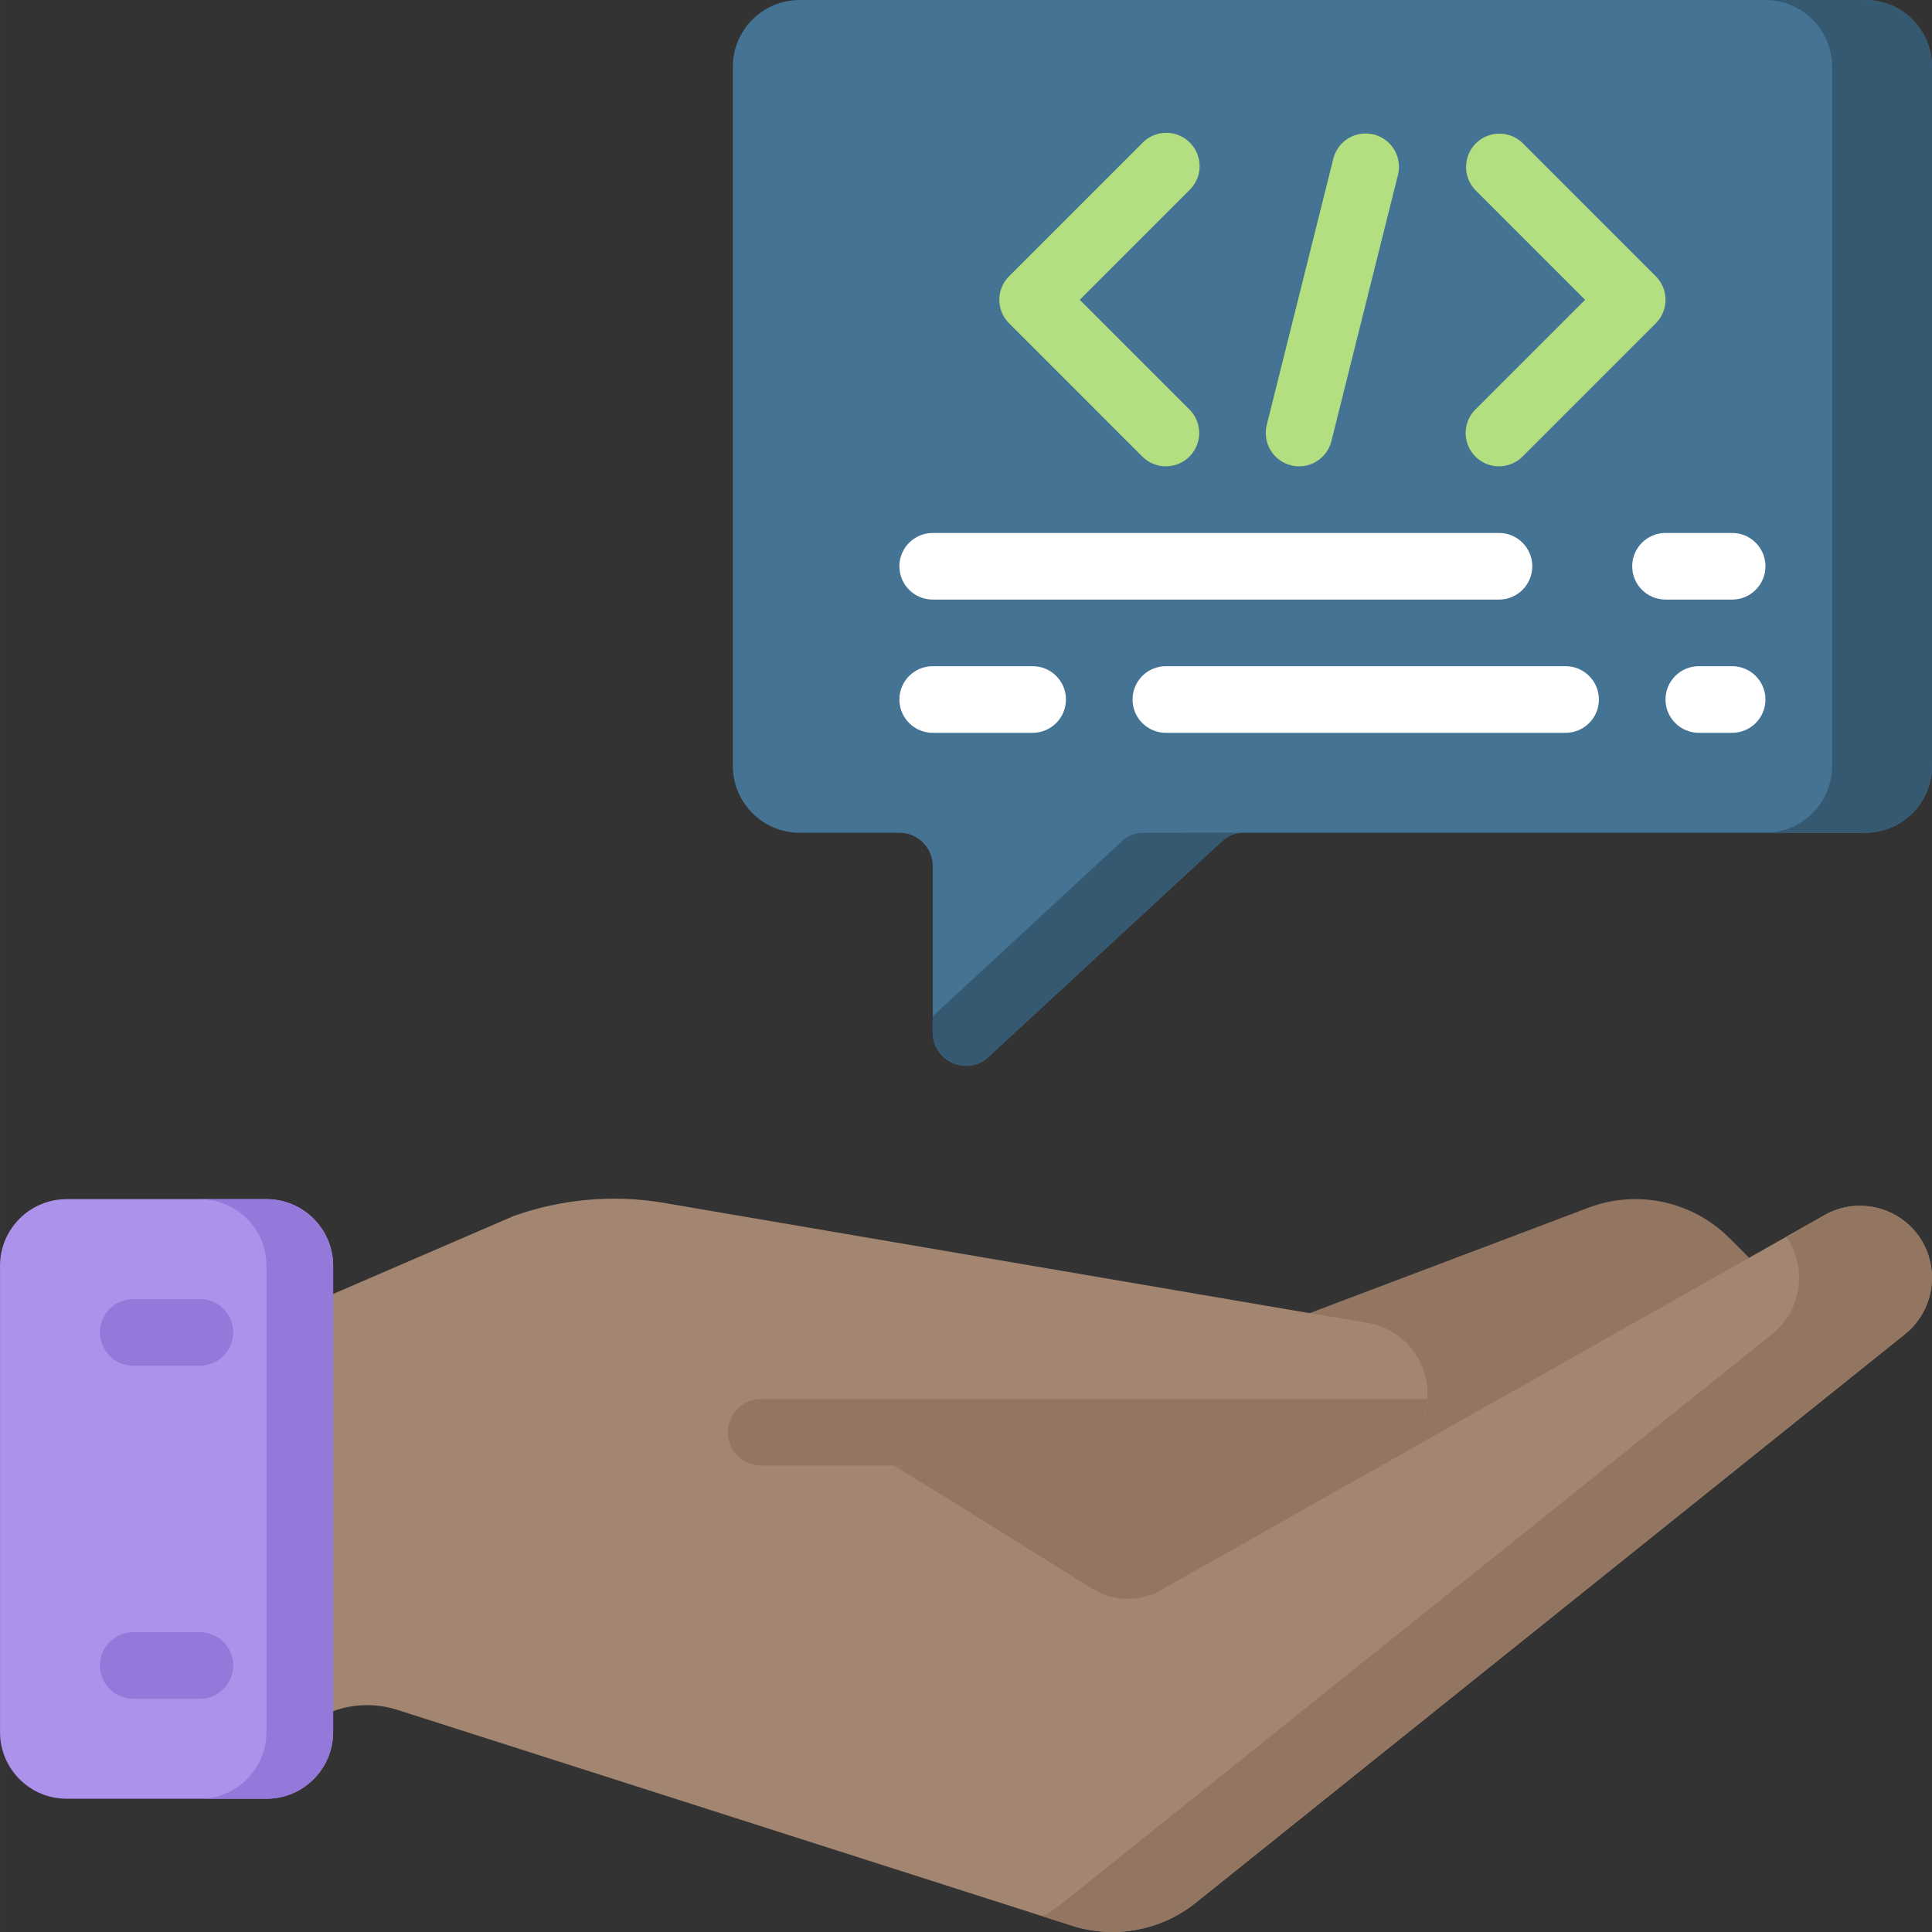 <svg height="512pt" viewBox="0 0 512 512.008" width="512pt" xmlns="http://www.w3.org/2000/svg"><rect x="0" y="0" width="512" height="512.008" fill="#333333" stroke="none"/><path d="m463.539 333.328-154.57 99.223c-8.57 3.004-17.91 3.004-26.48 0l-45.465-44.137 110.082-40.43 74.238-28.074c12.879-4.688 27.305-1.484 36.988 8.211zm0 0" fill="#937661"/><path d="m512.004 17.656v185.379c-.027 9.738-7.918 17.625-17.656 17.656h-164.723c-1.953-.023-3.855.633-5.383 1.852l-62.852 58.086c-2.664 2.051-6.258 2.41-9.277.93-3.016-1.48-4.93-4.543-4.938-7.902v-44.141c0-4.875-3.953-8.824-8.828-8.824h-26.48c-9.738-.031-17.629-7.918-17.656-17.656v-185.379c.027-9.738 7.918-17.629 17.656-17.656h282.48c9.738.027 17.629 7.918 17.656 17.656zm0 0" fill="#457393"/><path d="m17.66 317.793h52.965c9.75 0 17.656 7.906 17.656 17.656v123.586c0 9.75-7.906 17.656-17.656 17.656h-52.965c-9.75 0-17.656-7.906-17.656-17.656v-123.586c0-9.75 7.906-17.656 17.656-17.656zm0 0" fill="#ac92ea"/><path d="m512.004 338.625c-.012 5.844-2.672 11.363-7.238 15.008l-188.293 150.953c-9.035 7.016-20.914 9.223-31.867 5.914l-179.641-57.469c-5.465-1.664-11.32-1.512-16.684.441l-8.828-3.266-8.828-105.93 17.566-1.324 47.844-20.656c12.582-4.504 26.094-5.75 39.285-3.621l171.609 29.309h.176l15.094 2.559c9.84 1.543 16.828 10.398 16.043 20.324-.785 9.93-9.086 17.574-19.043 17.547h-122.176l53.145 33.016c5.359 3.027 11.91 3.062 17.301.086l156.07-88.188 20.129-11.387c9.215-5.098 20.82-1.781 25.953 7.414 1.559 2.844 2.379 6.031 2.383 9.27zm0 0" fill="#a38671"/><path d="m512.004 338.625c-.012 5.844-2.672 11.363-7.238 15.008l-188.293 150.953c-9.035 7.016-20.914 9.223-31.867 5.914l-8.387-2.648c1.762-.953 3.445-2.047 5.031-3.266l188.293-150.953c7.32-5.828 9.371-16.082 4.855-24.277-.301-.562-.656-1.094-1.059-1.586l10.328-5.828c9.215-5.098 20.82-1.781 25.953 7.414 1.559 2.844 2.379 6.031 2.383 9.27zm0 0" fill="#937661"/><path d="m303.145 220.691 26.48-.004c-1.953-.02-3.855.637-5.383 1.855l-62.852 58.086c-2.664 2.051-6.258 2.41-9.277.93-3.016-1.48-4.93-4.543-4.938-7.902v-4.328l50.582-46.785c1.527-1.219 3.43-1.875 5.387-1.852zm0 0" fill="#365972"/><path d="m512.004 17.656v185.379c-.027 9.738-7.918 17.625-17.656 17.656h-26.48c9.738-.031 17.625-7.918 17.652-17.656v-185.379c-.027-9.738-7.914-17.629-17.652-17.656h26.48c9.738.027 17.629 7.918 17.656 17.656zm0 0" fill="#365972"/><path d="m88.281 335.449v123.586c-.031 9.738-7.918 17.625-17.656 17.656h-17.656c9.738-.031 17.625-7.918 17.656-17.656v-123.586c-.031-9.738-7.918-17.629-17.656-17.656h17.656c9.738.027 17.625 7.918 17.656 17.656zm0 0" fill="#9579da"/><path d="m308.969 123.586c-2.34 0-4.586-.93-6.242-2.586l-35.309-35.312c-3.445-3.445-3.445-9.031 0-12.48l35.309-35.309c2.219-2.297 5.5-3.215 8.586-2.41 3.086.809 5.496 3.219 6.305 6.305.809 3.086-.113 6.371-2.406 8.586l-29.07 29.07 29.07 29.066c2.523 2.527 3.277 6.324 1.914 9.621-1.367 3.297-4.586 5.449-8.156 5.449zm0 0" fill="#b4df80"/><path d="m397.246 123.586c-3.57 0-6.789-2.152-8.156-5.449-1.363-3.297-.609-7.094 1.914-9.621l29.07-29.066-29.07-29.07c-3.344-3.465-3.297-8.969.109-12.375 3.402-3.406 8.91-3.453 12.375-.105l35.309 35.309c3.445 3.449 3.445 9.035 0 12.48l-35.309 35.312c-1.656 1.656-3.902 2.586-6.242 2.586zm0 0" fill="#b4df80"/><path d="m344.281 123.586c-.727.004-1.445-.086-2.148-.266-2.27-.566-4.227-2.012-5.43-4.02-1.207-2.012-1.562-4.414-.996-6.688l17.656-70.621c1.211-4.695 5.988-7.535 10.691-6.355 4.707 1.18 7.578 5.934 6.434 10.645l-17.656 70.621c-.98 3.926-4.508 6.68-8.551 6.684zm0 0" fill="#b4df80"/><g fill="#fff"><path d="m459.039 158.898h-17.656c-4.875 0-8.828-3.953-8.828-8.828s3.953-8.828 8.828-8.828h17.656c4.875 0 8.828 3.953 8.828 8.828s-3.953 8.828-8.828 8.828zm0 0"/><path d="m397.246 158.898h-150.07c-4.875 0-8.828-3.953-8.828-8.828s3.953-8.828 8.828-8.828h150.07c4.875 0 8.828 3.953 8.828 8.828s-3.953 8.828-8.828 8.828zm0 0"/><path d="m459.039 194.207h-8.828c-4.875 0-8.828-3.953-8.828-8.828s3.953-8.828 8.828-8.828h8.828c4.875 0 8.828 3.953 8.828 8.828s-3.953 8.828-8.828 8.828zm0 0"/><path d="m414.902 194.207h-105.934c-4.875 0-8.828-3.953-8.828-8.828s3.953-8.828 8.828-8.828h105.934c4.875 0 8.824 3.953 8.824 8.828s-3.949 8.828-8.824 8.828zm0 0"/><path d="m273.66 194.207h-26.484c-4.875 0-8.828-3.953-8.828-8.828s3.953-8.828 8.828-8.828h26.484c4.875 0 8.828 3.953 8.828 8.828s-3.953 8.828-8.828 8.828zm0 0"/></g><path d="m52.969 361.93h-17.656c-4.875 0-8.824-3.949-8.824-8.828 0-4.875 3.949-8.824 8.824-8.824h17.656c4.875 0 8.828 3.949 8.828 8.824 0 4.879-3.953 8.828-8.828 8.828zm0 0" fill="#9579da"/><path d="m52.969 450.207h-17.656c-4.875 0-8.824-3.953-8.824-8.828s3.949-8.828 8.824-8.828h17.656c4.875 0 8.828 3.953 8.828 8.828s-3.953 8.828-8.828 8.828zm0 0" fill="#9579da"/><path d="m378.176 370.758c-.273 4.566-2.223 8.875-5.473 12.094-3.602 3.551-8.449 5.547-13.504 5.562h-157.484c-4.875 0-8.828-3.953-8.828-8.828s3.953-8.828 8.828-8.828zm0 0" fill="#937661"/></svg>